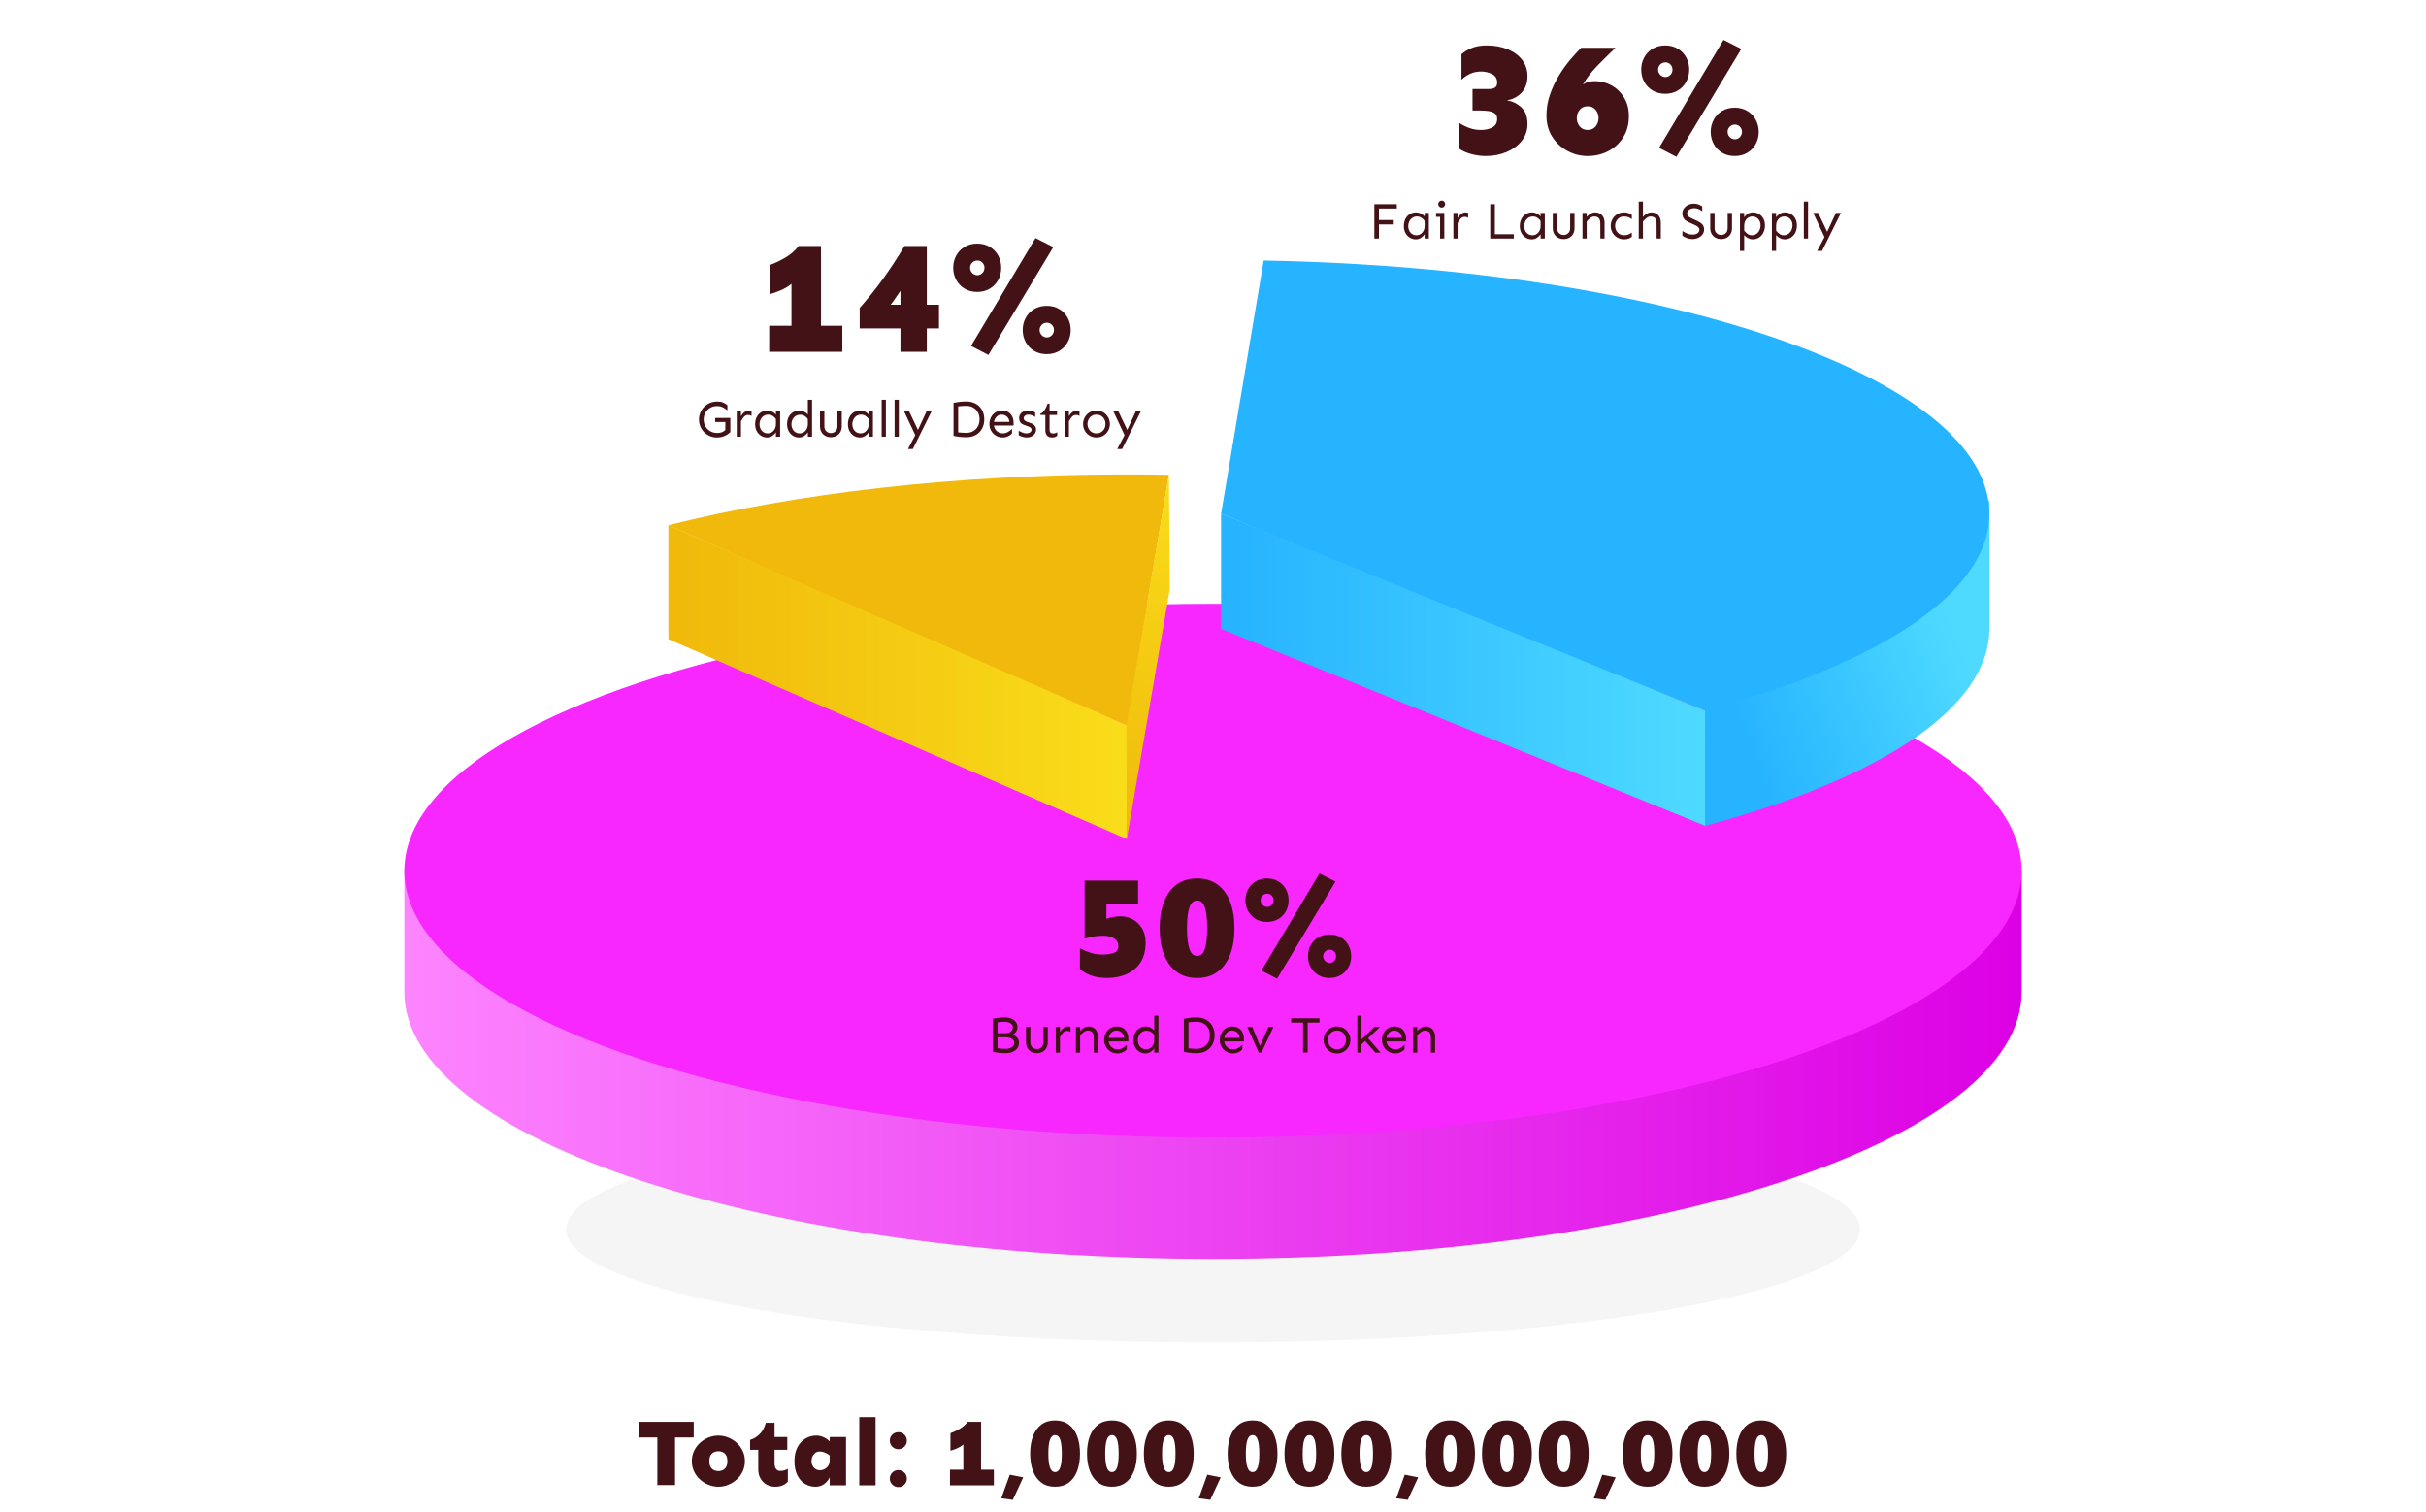 <?xml version="1.0" encoding="UTF-8"?>
<svg width="600px" height="374px" viewBox="0 0 600 374" version="1.1" xmlns="http://www.w3.org/2000/svg" xmlns:xlink="http://www.w3.org/1999/xlink">
    <title>icon</title>
    <defs>
        <filter x="0.0%" y="0.0%" width="100.0%" height="100.0%" filterUnits="objectBoundingBox" id="filter-1">
            <feGaussianBlur stdDeviation="0" in="SourceGraphic"></feGaussianBlur>
        </filter>
        <linearGradient x1="-1.11022302e-14%" y1="50%" x2="100%" y2="50%" id="linearGradient-2">
            <stop stop-color="#FD85FF" offset="0%"></stop>
            <stop stop-color="#DC00E4" offset="100%"></stop>
        </linearGradient>
        <linearGradient x1="100%" y1="50%" x2="0%" y2="50%" id="linearGradient-3">
            <stop stop-color="#F9DD1A" offset="0%"></stop>
            <stop stop-color="#F0B90B" offset="100%"></stop>
        </linearGradient>
        <linearGradient x1="50.711%" y1="0%" x2="49.289%" y2="100%" id="linearGradient-4">
            <stop stop-color="#F9DD1A" offset="0%"></stop>
            <stop stop-color="#F0B90B" offset="100%"></stop>
        </linearGradient>
        <linearGradient x1="88.262%" y1="39.437%" x2="11.738%" y2="73.337%" id="linearGradient-5">
            <stop stop-color="#4EDAFF" offset="0%"></stop>
            <stop stop-color="#26B3FF" offset="100%"></stop>
        </linearGradient>
        <linearGradient x1="-1.11022302e-14%" y1="50%" x2="100%" y2="50%" id="linearGradient-6">
            <stop stop-color="#26B3FF" offset="0%"></stop>
            <stop stop-color="#4EDAFF" offset="100%"></stop>
        </linearGradient>
    </defs>
    <g id="page-1" stroke="none" stroke-width="1" fill="none" fill-rule="evenodd">
        <g id="Home_4" transform="translate(-840, -2483)">
            <g id="JOJO-TOKEN" transform="translate(0, 2317)">
                <g id="icon" transform="translate(840, 175)">
                    <g transform="translate(100, -9)">
                        <ellipse id="椭圆形备份-8" fill-opacity="0.04" fill="#000000" fill-rule="nonzero" filter="url(#filter-1)" cx="200" cy="304" rx="160" ry="28"></ellipse>
                        <g id="Burned-Dev-Token_icon" transform="translate(0, 149.326)" fill-rule="nonzero">
                            <path d="M0,66 L21.809,65.999 C54.913,44.63 122.279,30 200,30 C277.721,30 345.087,44.63 378.191,65.999 L400,66 L400,96 C400,132.451 310.457,162 200,162 C89.543,162 0,132.451 0,96 L0,96 L0,66 Z" id="fill" fill="url(#linearGradient-2)"></path>
                            <ellipse id="fill_1" fill="#F826FF" cx="200" cy="66" rx="200" ry="66"></ellipse>
                        </g>
                        <path d="M66.957,367.256 L66.957,355.49 L71.574,355.49 L71.574,351.623 L57.957,351.623 L57.957,355.49 L62.574,355.49 L62.574,367.256 L66.957,367.256 Z M77.668,367.678 C78.496,367.678 79.301,367.521 80.082,367.209 C80.863,366.896 81.566,366.459 82.191,365.896 C82.816,365.334 83.312,364.666 83.68,363.893 C84.047,363.119 84.23,362.271 84.23,361.35 C84.23,360.428 84.047,359.58 83.68,358.807 C83.312,358.033 82.816,357.365 82.191,356.803 C81.566,356.24 80.863,355.803 80.082,355.49 C79.301,355.178 78.496,355.021 77.668,355.021 C76.84,355.021 76.035,355.178 75.254,355.49 C74.473,355.803 73.77,356.24 73.145,356.803 C72.52,357.365 72.023,358.033 71.656,358.807 C71.289,359.58 71.105,360.428 71.105,361.35 C71.105,362.271 71.289,363.119 71.656,363.893 C72.023,364.666 72.52,365.334 73.145,365.896 C73.77,366.459 74.473,366.896 75.254,367.209 C76.035,367.521 76.84,367.678 77.668,367.678 Z M77.668,363.81 C77.387,363.81 77.07,363.748 76.719,363.623 C76.367,363.498 76.066,363.256 75.816,362.896 C75.566,362.537 75.441,362.021 75.441,361.35 C75.441,360.662 75.566,360.143 75.816,359.791 C76.066,359.439 76.367,359.201 76.719,359.076 C77.07,358.951 77.387,358.889 77.668,358.889 C77.965,358.889 78.285,358.951 78.629,359.076 C78.973,359.201 79.27,359.439 79.52,359.791 C79.77,360.143 79.895,360.662 79.895,361.35 C79.895,362.021 79.77,362.537 79.52,362.896 C79.27,363.256 78.973,363.498 78.629,363.623 C78.285,363.748 77.965,363.81 77.668,363.81 Z M91.684,367.678 C92.465,367.678 93.125,367.549 93.664,367.291 C94.203,367.033 94.598,366.732 94.848,366.389 L94.848,366.389 L94.848,363.248 C94.27,363.592 93.637,363.764 92.949,363.764 C92.512,363.764 92.172,363.596 91.93,363.26 C91.688,362.924 91.566,362.467 91.566,361.889 L91.566,361.889 L91.566,358.537 L94.707,358.537 L94.707,355.373 L91.566,355.373 L91.566,351.857 L89.41,351.857 C89.066,353.107 88.523,354.072 87.781,354.752 C87.039,355.432 86.285,355.873 85.52,356.076 L85.52,356.076 L85.52,358.537 L87.535,358.537 L87.535,363.365 C87.535,364.271 87.727,365.045 88.109,365.685 C88.492,366.326 88.996,366.818 89.621,367.162 C90.246,367.506 90.934,367.678 91.684,367.678 Z M101.645,367.678 C102.504,367.678 103.238,367.451 103.848,366.998 C104.457,366.545 104.91,365.99 105.207,365.334 L105.207,365.334 L105.207,367.326 L109.238,367.326 L109.238,355.373 L105.207,355.373 L105.207,356.475 C104.816,356.053 104.32,355.705 103.719,355.432 C103.117,355.158 102.504,355.021 101.879,355.021 C100.91,355.021 100.016,355.268 99.195,355.76 C98.375,356.252 97.719,356.967 97.227,357.904 C96.734,358.842 96.488,359.982 96.488,361.326 C96.488,362.764 96.734,363.955 97.227,364.9 C97.719,365.846 98.355,366.545 99.137,366.998 C99.918,367.451 100.754,367.678 101.645,367.678 Z M102.84,363.6 C102.199,363.6 101.684,363.381 101.293,362.943 C100.902,362.506 100.707,361.967 100.707,361.326 C100.707,360.685 100.898,360.131 101.281,359.662 C101.664,359.193 102.145,358.959 102.723,358.959 C103.176,358.959 103.617,359.053 104.047,359.24 C104.477,359.428 104.863,359.662 105.207,359.943 L105.207,359.943 L105.207,361.092 C105.207,361.67 105.078,362.143 104.82,362.51 C104.562,362.877 104.254,363.15 103.895,363.33 C103.535,363.51 103.184,363.6 102.84,363.6 Z M116.551,367.326 L116.551,350.451 L112.52,350.451 L112.52,367.326 L116.551,367.326 Z M122.176,358.396 C122.754,358.396 123.25,358.189 123.664,357.775 C124.078,357.361 124.285,356.865 124.285,356.287 C124.285,355.693 124.078,355.193 123.664,354.787 C123.25,354.381 122.754,354.178 122.176,354.178 C121.598,354.178 121.102,354.381 120.688,354.787 C120.273,355.193 120.066,355.693 120.066,356.287 C120.066,356.865 120.273,357.361 120.688,357.775 C121.102,358.189 121.598,358.396 122.176,358.396 Z M122.176,367.771 C122.754,367.771 123.25,367.564 123.664,367.15 C124.078,366.736 124.285,366.24 124.285,365.662 C124.285,365.068 124.078,364.568 123.664,364.162 C123.25,363.756 122.754,363.553 122.176,363.553 C121.598,363.553 121.102,363.756 120.688,364.162 C120.273,364.568 120.066,365.068 120.066,365.662 C120.066,366.24 120.273,366.736 120.688,367.15 C121.102,367.564 121.598,367.771 122.176,367.771 Z M145.801,367.326 L145.801,363.459 L142.637,363.459 L142.637,351.623 L139.332,351.623 C138.785,352.326 138.105,352.912 137.293,353.381 C136.48,353.85 135.738,354.201 135.066,354.435 L135.066,354.435 L135.066,358.771 C135.566,358.631 136.109,358.435 136.695,358.185 C137.281,357.935 137.801,357.623 138.254,357.248 L138.254,357.248 L138.254,363.459 L134.949,363.459 L134.949,367.326 L145.801,367.326 Z M150.488,370.912 L153.066,365.357 L149.738,364.701 L147.629,370.537 L150.488,370.912 Z M160.941,367.678 C162.285,367.678 163.414,367.338 164.328,366.658 C165.242,365.978 165.934,365.025 166.402,363.799 C166.871,362.572 167.105,361.131 167.105,359.475 C167.105,357.818 166.871,356.377 166.402,355.15 C165.934,353.924 165.242,352.971 164.328,352.291 C163.414,351.611 162.285,351.271 160.941,351.271 C159.598,351.271 158.469,351.611 157.555,352.291 C156.641,352.971 155.949,353.924 155.48,355.15 C155.012,356.377 154.777,357.818 154.777,359.475 C154.777,361.131 155.012,362.572 155.48,363.799 C155.949,365.025 156.641,365.978 157.555,366.658 C158.469,367.338 159.598,367.678 160.941,367.678 Z M160.941,364.045 C160.363,364.045 159.941,363.662 159.676,362.896 C159.41,362.131 159.277,360.99 159.277,359.475 C159.277,357.943 159.41,356.799 159.676,356.041 C159.941,355.283 160.363,354.904 160.941,354.904 C161.535,354.904 161.961,355.283 162.219,356.041 C162.477,356.799 162.605,357.943 162.605,359.475 C162.605,360.99 162.477,362.131 162.219,362.896 C161.961,363.662 161.535,364.045 160.941,364.045 Z M175.004,367.678 C176.348,367.678 177.477,367.338 178.391,366.658 C179.305,365.978 179.996,365.025 180.465,363.799 C180.934,362.572 181.168,361.131 181.168,359.475 C181.168,357.818 180.934,356.377 180.465,355.15 C179.996,353.924 179.305,352.971 178.391,352.291 C177.477,351.611 176.348,351.271 175.004,351.271 C173.66,351.271 172.531,351.611 171.617,352.291 C170.703,352.971 170.012,353.924 169.543,355.15 C169.074,356.377 168.84,357.818 168.84,359.475 C168.84,361.131 169.074,362.572 169.543,363.799 C170.012,365.025 170.703,365.978 171.617,366.658 C172.531,367.338 173.66,367.678 175.004,367.678 Z M175.004,364.045 C174.426,364.045 174.004,363.662 173.738,362.896 C173.473,362.131 173.34,360.99 173.34,359.475 C173.34,357.943 173.473,356.799 173.738,356.041 C174.004,355.283 174.426,354.904 175.004,354.904 C175.598,354.904 176.023,355.283 176.281,356.041 C176.539,356.799 176.668,357.943 176.668,359.475 C176.668,360.99 176.539,362.131 176.281,362.896 C176.023,363.662 175.598,364.045 175.004,364.045 Z M189.066,367.678 C190.41,367.678 191.539,367.338 192.453,366.658 C193.367,365.978 194.059,365.025 194.527,363.799 C194.996,362.572 195.23,361.131 195.23,359.475 C195.23,357.818 194.996,356.377 194.527,355.15 C194.059,353.924 193.367,352.971 192.453,352.291 C191.539,351.611 190.41,351.271 189.066,351.271 C187.723,351.271 186.594,351.611 185.68,352.291 C184.766,352.971 184.074,353.924 183.605,355.15 C183.137,356.377 182.902,357.818 182.902,359.475 C182.902,361.131 183.137,362.572 183.605,363.799 C184.074,365.025 184.766,365.978 185.68,366.658 C186.594,367.338 187.723,367.678 189.066,367.678 Z M189.066,364.045 C188.488,364.045 188.066,363.662 187.801,362.896 C187.535,362.131 187.402,360.99 187.402,359.475 C187.402,357.943 187.535,356.799 187.801,356.041 C188.066,355.283 188.488,354.904 189.066,354.904 C189.66,354.904 190.086,355.283 190.344,356.041 C190.602,356.799 190.73,357.943 190.73,359.475 C190.73,360.99 190.602,362.131 190.344,362.896 C190.086,363.662 189.66,364.045 189.066,364.045 Z M199.332,370.912 L201.91,365.357 L198.582,364.701 L196.473,370.537 L199.332,370.912 Z M209.785,367.678 C211.129,367.678 212.258,367.338 213.172,366.658 C214.086,365.978 214.777,365.025 215.246,363.799 C215.715,362.572 215.949,361.131 215.949,359.475 C215.949,357.818 215.715,356.377 215.246,355.15 C214.777,353.924 214.086,352.971 213.172,352.291 C212.258,351.611 211.129,351.271 209.785,351.271 C208.441,351.271 207.312,351.611 206.398,352.291 C205.484,352.971 204.793,353.924 204.324,355.15 C203.855,356.377 203.621,357.818 203.621,359.475 C203.621,361.131 203.855,362.572 204.324,363.799 C204.793,365.025 205.484,365.978 206.398,366.658 C207.312,367.338 208.441,367.678 209.785,367.678 Z M209.785,364.045 C209.207,364.045 208.785,363.662 208.52,362.896 C208.254,362.131 208.121,360.99 208.121,359.475 C208.121,357.943 208.254,356.799 208.52,356.041 C208.785,355.283 209.207,354.904 209.785,354.904 C210.379,354.904 210.805,355.283 211.062,356.041 C211.32,356.799 211.449,357.943 211.449,359.475 C211.449,360.99 211.32,362.131 211.062,362.896 C210.805,363.662 210.379,364.045 209.785,364.045 Z M223.848,367.678 C225.191,367.678 226.32,367.338 227.234,366.658 C228.148,365.978 228.84,365.025 229.309,363.799 C229.777,362.572 230.012,361.131 230.012,359.475 C230.012,357.818 229.777,356.377 229.309,355.15 C228.84,353.924 228.148,352.971 227.234,352.291 C226.32,351.611 225.191,351.271 223.848,351.271 C222.504,351.271 221.375,351.611 220.461,352.291 C219.547,352.971 218.855,353.924 218.387,355.15 C217.918,356.377 217.684,357.818 217.684,359.475 C217.684,361.131 217.918,362.572 218.387,363.799 C218.855,365.025 219.547,365.978 220.461,366.658 C221.375,367.338 222.504,367.678 223.848,367.678 Z M223.848,364.045 C223.27,364.045 222.848,363.662 222.582,362.896 C222.316,362.131 222.184,360.99 222.184,359.475 C222.184,357.943 222.316,356.799 222.582,356.041 C222.848,355.283 223.27,354.904 223.848,354.904 C224.441,354.904 224.867,355.283 225.125,356.041 C225.383,356.799 225.512,357.943 225.512,359.475 C225.512,360.99 225.383,362.131 225.125,362.896 C224.867,363.662 224.441,364.045 223.848,364.045 Z M237.91,367.678 C239.254,367.678 240.383,367.338 241.297,366.658 C242.211,365.978 242.902,365.025 243.371,363.799 C243.84,362.572 244.074,361.131 244.074,359.475 C244.074,357.818 243.84,356.377 243.371,355.15 C242.902,353.924 242.211,352.971 241.297,352.291 C240.383,351.611 239.254,351.271 237.91,351.271 C236.566,351.271 235.438,351.611 234.523,352.291 C233.609,352.971 232.918,353.924 232.449,355.15 C231.98,356.377 231.746,357.818 231.746,359.475 C231.746,361.131 231.98,362.572 232.449,363.799 C232.918,365.025 233.609,365.978 234.523,366.658 C235.438,367.338 236.566,367.678 237.91,367.678 Z M237.91,364.045 C237.332,364.045 236.91,363.662 236.645,362.896 C236.379,362.131 236.246,360.99 236.246,359.475 C236.246,357.943 236.379,356.799 236.645,356.041 C236.91,355.283 237.332,354.904 237.91,354.904 C238.504,354.904 238.93,355.283 239.188,356.041 C239.445,356.799 239.574,357.943 239.574,359.475 C239.574,360.99 239.445,362.131 239.188,362.896 C238.93,363.662 238.504,364.045 237.91,364.045 Z M248.176,370.912 L250.754,365.357 L247.426,364.701 L245.316,370.537 L248.176,370.912 Z M258.629,367.678 C259.973,367.678 261.102,367.338 262.016,366.658 C262.93,365.978 263.621,365.025 264.09,363.799 C264.559,362.572 264.793,361.131 264.793,359.475 C264.793,357.818 264.559,356.377 264.09,355.15 C263.621,353.924 262.93,352.971 262.016,352.291 C261.102,351.611 259.973,351.271 258.629,351.271 C257.285,351.271 256.156,351.611 255.242,352.291 C254.328,352.971 253.637,353.924 253.168,355.15 C252.699,356.377 252.465,357.818 252.465,359.475 C252.465,361.131 252.699,362.572 253.168,363.799 C253.637,365.025 254.328,365.978 255.242,366.658 C256.156,367.338 257.285,367.678 258.629,367.678 Z M258.629,364.045 C258.051,364.045 257.629,363.662 257.363,362.896 C257.098,362.131 256.965,360.99 256.965,359.475 C256.965,357.943 257.098,356.799 257.363,356.041 C257.629,355.283 258.051,354.904 258.629,354.904 C259.223,354.904 259.648,355.283 259.906,356.041 C260.164,356.799 260.293,357.943 260.293,359.475 C260.293,360.99 260.164,362.131 259.906,362.896 C259.648,363.662 259.223,364.045 258.629,364.045 Z M272.691,367.678 C274.035,367.678 275.164,367.338 276.078,366.658 C276.992,365.978 277.684,365.025 278.152,363.799 C278.621,362.572 278.855,361.131 278.855,359.475 C278.855,357.818 278.621,356.377 278.152,355.15 C277.684,353.924 276.992,352.971 276.078,352.291 C275.164,351.611 274.035,351.271 272.691,351.271 C271.348,351.271 270.219,351.611 269.305,352.291 C268.391,352.971 267.699,353.924 267.23,355.15 C266.762,356.377 266.527,357.818 266.527,359.475 C266.527,361.131 266.762,362.572 267.23,363.799 C267.699,365.025 268.391,365.978 269.305,366.658 C270.219,367.338 271.348,367.678 272.691,367.678 Z M272.691,364.045 C272.113,364.045 271.691,363.662 271.426,362.896 C271.16,362.131 271.027,360.99 271.027,359.475 C271.027,357.943 271.16,356.799 271.426,356.041 C271.691,355.283 272.113,354.904 272.691,354.904 C273.285,354.904 273.711,355.283 273.969,356.041 C274.227,356.799 274.355,357.943 274.355,359.475 C274.355,360.99 274.227,362.131 273.969,362.896 C273.711,363.662 273.285,364.045 272.691,364.045 Z M286.754,367.678 C288.098,367.678 289.227,367.338 290.141,366.658 C291.055,365.978 291.746,365.025 292.215,363.799 C292.684,362.572 292.918,361.131 292.918,359.475 C292.918,357.818 292.684,356.377 292.215,355.15 C291.746,353.924 291.055,352.971 290.141,352.291 C289.227,351.611 288.098,351.271 286.754,351.271 C285.41,351.271 284.281,351.611 283.367,352.291 C282.453,352.971 281.762,353.924 281.293,355.15 C280.824,356.377 280.59,357.818 280.59,359.475 C280.59,361.131 280.824,362.572 281.293,363.799 C281.762,365.025 282.453,365.978 283.367,366.658 C284.281,367.338 285.41,367.678 286.754,367.678 Z M286.754,364.045 C286.176,364.045 285.754,363.662 285.488,362.896 C285.223,362.131 285.09,360.99 285.09,359.475 C285.09,357.943 285.223,356.799 285.488,356.041 C285.754,355.283 286.176,354.904 286.754,354.904 C287.348,354.904 287.773,355.283 288.031,356.041 C288.289,356.799 288.418,357.943 288.418,359.475 C288.418,360.99 288.289,362.131 288.031,362.896 C287.773,363.662 287.348,364.045 286.754,364.045 Z M297.02,370.912 L299.598,365.357 L296.27,364.701 L294.16,370.537 L297.02,370.912 Z M307.473,367.678 C308.816,367.678 309.945,367.338 310.859,366.658 C311.773,365.978 312.465,365.025 312.934,363.799 C313.402,362.572 313.637,361.131 313.637,359.475 C313.637,357.818 313.402,356.377 312.934,355.15 C312.465,353.924 311.773,352.971 310.859,352.291 C309.945,351.611 308.816,351.271 307.473,351.271 C306.129,351.271 305,351.611 304.086,352.291 C303.172,352.971 302.48,353.924 302.012,355.15 C301.543,356.377 301.309,357.818 301.309,359.475 C301.309,361.131 301.543,362.572 302.012,363.799 C302.48,365.025 303.172,365.978 304.086,366.658 C305,367.338 306.129,367.678 307.473,367.678 Z M307.473,364.045 C306.895,364.045 306.473,363.662 306.207,362.896 C305.941,362.131 305.809,360.99 305.809,359.475 C305.809,357.943 305.941,356.799 306.207,356.041 C306.473,355.283 306.895,354.904 307.473,354.904 C308.066,354.904 308.492,355.283 308.75,356.041 C309.008,356.799 309.137,357.943 309.137,359.475 C309.137,360.99 309.008,362.131 308.75,362.896 C308.492,363.662 308.066,364.045 307.473,364.045 Z M321.535,367.678 C322.879,367.678 324.008,367.338 324.922,366.658 C325.836,365.978 326.527,365.025 326.996,363.799 C327.465,362.572 327.699,361.131 327.699,359.475 C327.699,357.818 327.465,356.377 326.996,355.15 C326.527,353.924 325.836,352.971 324.922,352.291 C324.008,351.611 322.879,351.271 321.535,351.271 C320.191,351.271 319.062,351.611 318.148,352.291 C317.234,352.971 316.543,353.924 316.074,355.15 C315.605,356.377 315.371,357.818 315.371,359.475 C315.371,361.131 315.605,362.572 316.074,363.799 C316.543,365.025 317.234,365.978 318.148,366.658 C319.062,367.338 320.191,367.678 321.535,367.678 Z M321.535,364.045 C320.957,364.045 320.535,363.662 320.27,362.896 C320.004,362.131 319.871,360.99 319.871,359.475 C319.871,357.943 320.004,356.799 320.27,356.041 C320.535,355.283 320.957,354.904 321.535,354.904 C322.129,354.904 322.555,355.283 322.812,356.041 C323.07,356.799 323.199,357.943 323.199,359.475 C323.199,360.99 323.07,362.131 322.812,362.896 C322.555,363.662 322.129,364.045 321.535,364.045 Z M335.598,367.678 C336.941,367.678 338.07,367.338 338.984,366.658 C339.898,365.978 340.59,365.025 341.059,363.799 C341.527,362.572 341.762,361.131 341.762,359.475 C341.762,357.818 341.527,356.377 341.059,355.15 C340.59,353.924 339.898,352.971 338.984,352.291 C338.07,351.611 336.941,351.271 335.598,351.271 C334.254,351.271 333.125,351.611 332.211,352.291 C331.297,352.971 330.605,353.924 330.137,355.15 C329.668,356.377 329.434,357.818 329.434,359.475 C329.434,361.131 329.668,362.572 330.137,363.799 C330.605,365.025 331.297,365.978 332.211,366.658 C333.125,367.338 334.254,367.678 335.598,367.678 Z M335.598,364.045 C335.02,364.045 334.598,363.662 334.332,362.896 C334.066,362.131 333.934,360.99 333.934,359.475 C333.934,357.943 334.066,356.799 334.332,356.041 C334.598,355.283 335.02,354.904 335.598,354.904 C336.191,354.904 336.617,355.283 336.875,356.041 C337.133,356.799 337.262,357.943 337.262,359.475 C337.262,360.99 337.133,362.131 336.875,362.896 C336.617,363.662 336.191,364.045 335.598,364.045 Z" id="Total:1,000,000,000,000" fill="#431216" fill-rule="nonzero"></path>
                        <g id="Gradually-Destroy_icon" transform="translate(65.308, 117.326)">
                            <path d="M123.79,0.094 C120.343,0.031 116.871,0 113.377,0 C70.79,0 31.511,4.676 8.14325038e-13,12.557 C51.79,35.499 89.583,51.98 113.377,62" id="route" fill="#F0B90B" fill-rule="nonzero"></path>
                            <polygon id="rectangle" fill="url(#linearGradient-3)" points="1.13471522e-13 12.558 113.377 62 113.377 90.182 1.13471522e-13 40.74"></polygon>
                            <polygon id="route-3" fill="url(#linearGradient-4)" points="113.377 90.182 124 28.413 123.79 0.094 113.26 61.874"></polygon>
                        </g>
                        <g id="Fair-Launch-Supply_icon" transform="translate(202, 64.426)">
                            <path d="M190,59.446 L190,91.105 L190,91.105 C190,110.759 162.597,128.301 119.712,139.797 L119.711,91.109 L119.71,91.109 L119.71,59.446 L190,59.446 Z" id="shape" fill="url(#linearGradient-5)" fill-rule="nonzero"></path>
                            <path d="M0,62.605 C28.018,74.404 67.921,90.635 119.71,111.298 C162.596,99.802 190,82.26 190,62.605 C190,29.143 110.566,1.803 10.53,1.08002496e-13 L0,62.605 Z" id="route-4" fill="#26B3FF" fill-rule="nonzero"></path>
                            <polygon id="rectangle-2" fill="url(#linearGradient-6)" points="-6.88515911e-13 62.605 119.71 111.298 119.71 139.798 -6.88515911e-13 91.105"></polygon>
                        </g>
                        <g id="Burned-Dev-Token" transform="translate(144, 207.326)" fill="#431216" fill-rule="nonzero">
                            <path d="M4.667,53.127 C5.352,53.127 5.947,53.015 6.45,52.791 C6.954,52.566 7.341,52.264 7.612,51.883 C7.883,51.502 8.018,51.075 8.018,50.601 C8.018,50.186 7.936,49.839 7.771,49.56 C7.605,49.28 7.4,49.06 7.155,48.899 C6.909,48.739 6.66,48.633 6.406,48.582 C6.761,48.413 7.057,48.157 7.294,47.814 C7.531,47.471 7.65,47.092 7.65,46.678 C7.65,46.212 7.523,45.802 7.269,45.446 C7.015,45.091 6.658,44.809 6.196,44.602 C5.735,44.395 5.191,44.291 4.565,44.291 C4.049,44.291 3.53,44.319 3.01,44.374 C2.489,44.429 2.009,44.507 1.569,44.608 L1.569,44.608 L1.569,52.81 C1.967,52.894 2.451,52.968 3.022,53.032 C3.594,53.095 4.142,53.127 4.667,53.127 Z M4.705,48.188 L2.711,48.188 L2.711,45.522 C2.974,45.472 3.247,45.434 3.53,45.408 C3.814,45.383 4.133,45.37 4.489,45.37 C4.844,45.37 5.172,45.421 5.473,45.522 C5.773,45.624 6.016,45.774 6.203,45.973 C6.389,46.172 6.482,46.424 6.482,46.729 C6.482,47.118 6.33,47.458 6.025,47.75 C5.72,48.042 5.28,48.188 4.705,48.188 L4.705,48.188 Z M4.641,52.048 C4.404,52.048 4.099,52.037 3.727,52.016 C3.355,51.995 3.016,51.955 2.711,51.896 L2.711,51.896 L2.711,49.204 L4.73,49.204 C5.322,49.204 5.824,49.32 6.234,49.553 C6.645,49.786 6.85,50.135 6.85,50.601 C6.85,51.041 6.641,51.392 6.222,51.654 C5.803,51.917 5.276,52.048 4.641,52.048 Z M12.449,53.127 C12.957,53.127 13.414,53.017 13.82,52.797 C14.226,52.577 14.548,52.264 14.785,51.857 C15.022,51.451 15.14,50.969 15.14,50.41 L15.14,50.41 L15.14,46.652 L14.061,46.652 L14.061,50.41 C14.061,50.96 13.898,51.381 13.572,51.673 C13.246,51.965 12.872,52.111 12.449,52.111 C12.026,52.111 11.651,51.965 11.325,51.673 C10.999,51.381 10.836,50.96 10.836,50.41 L10.836,50.41 L10.836,46.652 L9.757,46.652 L9.757,50.41 C9.757,50.969 9.876,51.451 10.113,51.857 C10.35,52.264 10.671,52.577 11.078,52.797 C11.484,53.017 11.941,53.127 12.449,53.127 Z M18.149,53 L18.149,49.166 C18.386,48.743 18.638,48.379 18.904,48.074 C19.171,47.77 19.52,47.617 19.952,47.617 C20.222,47.617 20.493,47.698 20.764,47.858 L20.764,47.858 L20.764,46.652 C20.569,46.568 20.349,46.525 20.104,46.525 C19.74,46.525 19.385,46.652 19.038,46.906 C18.691,47.16 18.394,47.499 18.149,47.922 L18.149,47.922 L18.149,46.652 L17.108,46.652 L17.108,53 L18.149,53 Z M23.138,53 L23.138,48.785 C23.392,48.455 23.686,48.165 24.021,47.916 C24.355,47.666 24.691,47.541 25.03,47.541 C25.529,47.541 25.899,47.685 26.141,47.973 C26.382,48.26 26.502,48.679 26.502,49.229 L26.502,49.229 L26.515,53 L27.556,53 L27.556,49.128 C27.556,48.544 27.45,48.059 27.239,47.674 C27.027,47.289 26.744,47.001 26.388,46.811 C26.033,46.621 25.639,46.525 25.208,46.525 C24.92,46.525 24.643,46.585 24.376,46.703 C24.109,46.822 23.87,46.968 23.659,47.141 C23.447,47.315 23.274,47.486 23.138,47.655 L23.138,47.655 L23.138,46.652 L22.097,46.652 L22.097,53 L23.138,53 Z M32.393,53.19 C32.723,53.19 33.038,53.138 33.339,53.032 C33.639,52.926 33.906,52.795 34.139,52.638 C34.371,52.482 34.547,52.331 34.666,52.188 L34.666,52.188 L34.678,51.058 C34.407,51.337 34.073,51.593 33.675,51.826 C33.278,52.058 32.85,52.175 32.393,52.175 C31.987,52.175 31.627,52.088 31.314,51.915 C31.001,51.741 30.747,51.506 30.552,51.21 C30.358,50.914 30.235,50.588 30.184,50.232 L30.184,50.232 L35.059,50.232 L35.059,49.61 C35.059,49.026 34.951,48.502 34.735,48.036 C34.52,47.571 34.196,47.202 33.764,46.932 C33.333,46.661 32.791,46.525 32.139,46.525 C31.547,46.525 31.02,46.678 30.559,46.982 C30.097,47.287 29.736,47.693 29.473,48.201 C29.211,48.709 29.08,49.263 29.08,49.864 C29.08,50.465 29.221,51.017 29.505,51.521 C29.788,52.025 30.18,52.429 30.679,52.733 C31.179,53.038 31.75,53.19 32.393,53.19 Z M34.031,49.344 L30.209,49.344 C30.294,48.844 30.506,48.419 30.844,48.068 C31.183,47.717 31.614,47.541 32.139,47.541 C32.435,47.541 32.719,47.607 32.99,47.738 C33.261,47.869 33.491,48.066 33.682,48.328 C33.872,48.59 33.988,48.929 34.031,49.344 L34.031,49.344 Z M39.287,53.19 C39.769,53.19 40.199,53.063 40.575,52.81 C40.952,52.556 41.25,52.259 41.47,51.921 L41.47,51.921 L41.47,53 L42.511,53 L42.511,43.859 L41.47,43.859 L41.47,47.503 C41.199,47.198 40.876,46.959 40.499,46.786 C40.122,46.612 39.752,46.525 39.388,46.525 C38.813,46.525 38.292,46.663 37.827,46.938 C37.361,47.213 36.995,47.604 36.729,48.112 C36.462,48.62 36.329,49.225 36.329,49.928 C36.329,50.571 36.462,51.138 36.729,51.629 C36.995,52.12 37.353,52.503 37.801,52.778 C38.25,53.053 38.745,53.19 39.287,53.19 Z M39.452,52.175 C39.045,52.175 38.688,52.073 38.379,51.87 C38.07,51.667 37.831,51.394 37.662,51.051 C37.492,50.708 37.408,50.334 37.408,49.928 C37.408,49.513 37.494,49.128 37.668,48.772 C37.841,48.417 38.089,48.127 38.411,47.903 C38.732,47.679 39.122,47.566 39.579,47.566 C39.968,47.566 40.313,47.655 40.613,47.833 C40.914,48.011 41.195,48.265 41.458,48.595 L41.458,48.595 L41.47,49.813 C41.479,50.262 41.394,50.666 41.216,51.026 C41.039,51.386 40.797,51.667 40.493,51.87 C40.188,52.073 39.841,52.175 39.452,52.175 Z M51.918,53.127 C52.875,53.127 53.685,52.932 54.35,52.543 C55.014,52.154 55.522,51.627 55.873,50.962 C56.224,50.298 56.4,49.547 56.4,48.709 C56.4,47.871 56.224,47.12 55.873,46.456 C55.522,45.791 55.014,45.264 54.35,44.875 C53.685,44.486 52.875,44.291 51.918,44.291 C51.334,44.291 50.797,44.321 50.306,44.38 C49.815,44.439 49.312,44.515 48.795,44.608 L48.795,44.608 L48.795,52.81 C49.312,52.903 49.815,52.979 50.306,53.038 C50.797,53.097 51.334,53.127 51.918,53.127 Z M51.918,52.048 C51.614,52.048 51.288,52.035 50.941,52.01 C50.594,51.984 50.26,51.955 49.938,51.921 L49.938,51.921 L49.938,45.497 C50.26,45.455 50.594,45.423 50.941,45.402 C51.288,45.381 51.614,45.37 51.918,45.37 C52.604,45.37 53.194,45.516 53.689,45.808 C54.185,46.1 54.565,46.498 54.832,47.001 C55.099,47.505 55.232,48.074 55.232,48.709 C55.232,49.344 55.099,49.913 54.832,50.417 C54.565,50.92 54.185,51.318 53.689,51.61 C53.194,51.902 52.604,52.048 51.918,52.048 Z M60.983,53.19 C61.313,53.19 61.628,53.138 61.929,53.032 C62.229,52.926 62.496,52.795 62.729,52.638 C62.961,52.482 63.137,52.331 63.255,52.188 L63.255,52.188 L63.268,51.058 C62.997,51.337 62.663,51.593 62.265,51.826 C61.867,52.058 61.44,52.175 60.983,52.175 C60.577,52.175 60.217,52.088 59.904,51.915 C59.591,51.741 59.337,51.506 59.142,51.21 C58.947,50.914 58.825,50.588 58.774,50.232 L58.774,50.232 L63.649,50.232 L63.649,49.61 C63.649,49.026 63.541,48.502 63.325,48.036 C63.109,47.571 62.786,47.202 62.354,46.932 C61.922,46.661 61.381,46.525 60.729,46.525 C60.137,46.525 59.61,46.678 59.148,46.982 C58.687,47.287 58.325,47.693 58.063,48.201 C57.801,48.709 57.669,49.263 57.669,49.864 C57.669,50.465 57.811,51.017 58.095,51.521 C58.378,52.025 58.77,52.429 59.269,52.733 C59.768,53.038 60.34,53.19 60.983,53.19 Z M62.621,49.344 L58.799,49.344 C58.884,48.844 59.096,48.419 59.434,48.068 C59.773,47.717 60.204,47.541 60.729,47.541 C61.025,47.541 61.309,47.607 61.58,47.738 C61.85,47.869 62.081,48.066 62.271,48.328 C62.462,48.59 62.578,48.929 62.621,49.344 L62.621,49.344 Z M67.978,53 L70.961,46.652 L69.717,46.652 L67.635,51.324 L65.718,46.652 L64.474,46.652 L67.331,53 L67.978,53 Z M79.417,52.962 L79.417,45.573 L82.349,45.573 L82.349,44.494 L75.341,44.494 L75.341,45.573 L78.274,45.573 L78.274,52.962 L79.417,52.962 Z M86.666,53.19 C87.309,53.19 87.88,53.038 88.379,52.733 C88.879,52.429 89.27,52.025 89.554,51.521 C89.837,51.017 89.979,50.465 89.979,49.864 C89.979,49.263 89.837,48.709 89.554,48.201 C89.27,47.693 88.879,47.287 88.379,46.982 C87.88,46.678 87.309,46.525 86.666,46.525 C86.022,46.525 85.451,46.678 84.952,46.982 C84.452,47.287 84.061,47.693 83.777,48.201 C83.494,48.709 83.352,49.263 83.352,49.864 C83.352,50.465 83.494,51.017 83.777,51.521 C84.061,52.025 84.452,52.429 84.952,52.733 C85.451,53.038 86.022,53.19 86.666,53.19 Z M86.666,52.175 C86.217,52.175 85.823,52.067 85.485,51.851 C85.146,51.635 84.886,51.352 84.704,51 C84.522,50.649 84.431,50.271 84.431,49.864 C84.431,49.45 84.522,49.067 84.704,48.715 C84.886,48.364 85.146,48.081 85.485,47.865 C85.823,47.649 86.217,47.541 86.666,47.541 C87.123,47.541 87.518,47.649 87.853,47.865 C88.187,48.081 88.445,48.364 88.627,48.715 C88.809,49.067 88.9,49.45 88.9,49.864 C88.9,50.271 88.809,50.649 88.627,51 C88.445,51.352 88.187,51.635 87.853,51.851 C87.518,52.067 87.123,52.175 86.666,52.175 Z M92.734,53 L92.734,50.943 L93.635,50.105 L96.149,53 L97.469,53 L94.359,49.42 L97.304,46.652 L95.895,46.652 L92.734,49.75 L92.734,43.859 L91.693,43.859 L91.693,53 L92.734,53 Z M101.1,53.19 C101.43,53.19 101.745,53.138 102.046,53.032 C102.346,52.926 102.613,52.795 102.846,52.638 C103.078,52.482 103.254,52.331 103.373,52.188 L103.373,52.188 L103.385,51.058 C103.114,51.337 102.78,51.593 102.382,51.826 C101.985,52.058 101.557,52.175 101.1,52.175 C100.694,52.175 100.334,52.088 100.021,51.915 C99.708,51.741 99.454,51.506 99.259,51.21 C99.065,50.914 98.942,50.588 98.891,50.232 L98.891,50.232 L103.766,50.232 L103.766,49.61 C103.766,49.026 103.658,48.502 103.442,48.036 C103.227,47.571 102.903,47.202 102.471,46.932 C102.04,46.661 101.498,46.525 100.846,46.525 C100.254,46.525 99.727,46.678 99.266,46.982 C98.804,47.287 98.443,47.693 98.18,48.201 C97.918,48.709 97.787,49.263 97.787,49.864 C97.787,50.465 97.928,51.017 98.212,51.521 C98.495,52.025 98.887,52.429 99.386,52.733 C99.886,53.038 100.457,53.19 101.1,53.19 Z M102.738,49.344 L98.917,49.344 C99.001,48.844 99.213,48.419 99.551,48.068 C99.89,47.717 100.321,47.541 100.846,47.541 C101.142,47.541 101.426,47.607 101.697,47.738 C101.968,47.869 102.198,48.066 102.389,48.328 C102.579,48.59 102.695,48.929 102.738,49.344 L102.738,49.344 Z M106.521,53 L106.521,48.785 C106.775,48.455 107.069,48.165 107.403,47.916 C107.738,47.666 108.074,47.541 108.413,47.541 C108.912,47.541 109.282,47.685 109.523,47.973 C109.765,48.26 109.885,48.679 109.885,49.229 L109.885,49.229 L109.898,53 L110.939,53 L110.939,49.128 C110.939,48.544 110.833,48.059 110.622,47.674 C110.41,47.289 110.126,47.001 109.771,46.811 C109.416,46.621 109.022,46.525 108.59,46.525 C108.303,46.525 108.025,46.585 107.759,46.703 C107.492,46.822 107.253,46.968 107.042,47.141 C106.83,47.315 106.656,47.486 106.521,47.655 L106.521,47.655 L106.521,46.652 L105.48,46.652 L105.48,53 L106.521,53 Z" id="BurnedDevToken"></path>
                            <path d="M29.914,34.527 C31.578,34.527 33.125,34.223 34.555,33.613 C35.984,33.004 37.139,32.049 38.018,30.748 C38.896,29.447 39.336,27.777 39.336,25.738 C39.336,24.355 39.037,23.184 38.439,22.223 C37.842,21.262 37.074,20.529 36.137,20.025 C35.199,19.521 34.191,19.27 33.113,19.27 C32.574,19.27 31.977,19.328 31.32,19.445 C30.664,19.562 30.102,19.715 29.633,19.902 L29.633,19.902 L29.633,16.246 L37.473,16.246 L37.473,10.445 L24.254,10.445 L24.254,24.789 C24.91,24.602 25.607,24.438 26.346,24.297 C27.084,24.156 27.898,24.086 28.789,24.086 C30.008,24.086 30.945,24.32 31.602,24.789 C32.258,25.258 32.586,25.855 32.586,26.582 C32.586,27.449 32.234,28.023 31.531,28.305 C30.828,28.586 29.855,28.727 28.613,28.727 C27.582,28.727 26.662,28.598 25.854,28.34 C25.045,28.082 24.125,27.707 23.094,27.215 L23.094,27.215 L23.094,32.453 C23.516,32.734 24.02,33.039 24.605,33.367 C25.191,33.695 25.918,33.971 26.785,34.193 C27.652,34.416 28.695,34.527 29.914,34.527 Z M52.062,34.527 C54.078,34.527 55.771,34.018 57.143,32.998 C58.514,31.979 59.551,30.549 60.254,28.709 C60.957,26.869 61.309,24.707 61.309,22.223 C61.309,19.738 60.957,17.576 60.254,15.736 C59.551,13.896 58.514,12.467 57.143,11.447 C55.771,10.428 54.078,9.918 52.062,9.918 C50.047,9.918 48.354,10.428 46.982,11.447 C45.611,12.467 44.574,13.896 43.871,15.736 C43.168,17.576 42.816,19.738 42.816,22.223 C42.816,24.707 43.168,26.869 43.871,28.709 C44.574,30.549 45.611,31.979 46.982,32.998 C48.354,34.018 50.047,34.527 52.062,34.527 Z M52.062,29.078 C51.195,29.078 50.562,28.504 50.164,27.355 C49.766,26.207 49.566,24.496 49.566,22.223 C49.566,19.926 49.766,18.209 50.164,17.072 C50.562,15.936 51.195,15.367 52.062,15.367 C52.953,15.367 53.592,15.936 53.979,17.072 C54.365,18.209 54.559,19.926 54.559,22.223 C54.559,24.496 54.365,26.207 53.979,27.355 C53.592,28.504 52.953,29.078 52.062,29.078 Z M71.855,34.703 L86.305,10.691 L82.332,8.688 L67.988,32.699 L71.855,34.703 Z M69.359,20.676 C70.414,20.676 71.346,20.436 72.154,19.955 C72.963,19.475 73.59,18.824 74.035,18.004 C74.48,17.184 74.703,16.281 74.703,15.297 C74.703,14.312 74.48,13.41 74.035,12.59 C73.59,11.77 72.963,11.119 72.154,10.639 C71.346,10.158 70.414,9.918 69.359,9.918 C68.305,9.918 67.373,10.158 66.564,10.639 C65.756,11.119 65.129,11.77 64.684,12.59 C64.238,13.41 64.016,14.312 64.016,15.297 C64.016,16.281 64.238,17.184 64.684,18.004 C65.129,18.824 65.756,19.475 66.564,19.955 C67.373,20.436 68.305,20.676 69.359,20.676 Z M69.395,16.949 C68.949,16.949 68.568,16.785 68.252,16.457 C67.936,16.129 67.777,15.742 67.777,15.297 C67.777,14.852 67.936,14.471 68.252,14.154 C68.568,13.838 68.949,13.68 69.395,13.68 C69.84,13.68 70.215,13.838 70.52,14.154 C70.824,14.471 70.977,14.852 70.977,15.297 C70.977,15.742 70.824,16.129 70.52,16.457 C70.215,16.785 69.84,16.949 69.395,16.949 Z M84.828,34.527 C85.883,34.527 86.814,34.287 87.623,33.807 C88.432,33.326 89.059,32.676 89.504,31.855 C89.949,31.035 90.172,30.133 90.172,29.148 C90.172,28.164 89.949,27.262 89.504,26.441 C89.059,25.621 88.432,24.971 87.623,24.49 C86.814,24.01 85.883,23.77 84.828,23.77 C83.773,23.77 82.842,24.01 82.033,24.49 C81.225,24.971 80.598,25.621 80.152,26.441 C79.707,27.262 79.484,28.164 79.484,29.148 C79.484,30.133 79.707,31.035 80.152,31.855 C80.598,32.676 81.225,33.326 82.033,33.807 C82.842,34.287 83.773,34.527 84.828,34.527 Z M84.863,30.801 C84.418,30.801 84.037,30.637 83.721,30.309 C83.404,29.98 83.246,29.594 83.246,29.148 C83.246,28.703 83.404,28.322 83.721,28.006 C84.037,27.689 84.418,27.531 84.863,27.531 C85.309,27.531 85.684,27.689 85.988,28.006 C86.293,28.322 86.445,28.703 86.445,29.148 C86.445,29.594 86.293,29.98 85.988,30.309 C85.684,30.637 85.309,30.801 84.863,30.801 Z" id="50%"></path>
                        </g>
                        <g id="Fair-Launch-Supply" transform="translate(238, 0)" fill="#431216" fill-rule="nonzero">
                            <path d="M3.045,59 L3.045,55.496 L6.702,55.496 L6.702,54.417 L3.045,54.417 L3.045,51.573 L7.463,51.573 L7.463,50.494 L1.903,50.494 L1.903,59 L3.045,59 Z M12.161,59.19 C12.643,59.19 13.073,59.063 13.449,58.81 C13.826,58.556 14.124,58.259 14.344,57.921 L14.344,57.921 L14.344,59 L15.385,59 L15.385,52.652 L14.344,52.652 L14.344,53.503 C14.073,53.198 13.75,52.959 13.373,52.786 C12.996,52.612 12.626,52.525 12.262,52.525 C11.687,52.525 11.166,52.663 10.701,52.938 C10.235,53.213 9.869,53.604 9.603,54.112 C9.336,54.62 9.203,55.225 9.203,55.928 C9.203,56.571 9.336,57.138 9.603,57.629 C9.869,58.12 10.227,58.503 10.675,58.778 C11.124,59.053 11.619,59.19 12.161,59.19 Z M12.326,58.175 C11.919,58.175 11.562,58.073 11.253,57.87 C10.944,57.667 10.705,57.394 10.536,57.051 C10.366,56.708 10.282,56.334 10.282,55.928 C10.282,55.513 10.368,55.126 10.542,54.766 C10.715,54.406 10.963,54.112 11.285,53.884 C11.606,53.655 11.996,53.541 12.453,53.541 C12.842,53.541 13.187,53.634 13.487,53.82 C13.788,54.007 14.069,54.265 14.332,54.595 L14.332,54.595 L14.344,55.813 C14.353,56.262 14.268,56.666 14.09,57.026 C13.913,57.386 13.671,57.667 13.367,57.87 C13.062,58.073 12.715,58.175 12.326,58.175 Z M18.559,51.332 C18.805,51.332 19.01,51.243 19.175,51.065 C19.34,50.888 19.422,50.689 19.422,50.469 C19.422,50.24 19.34,50.039 19.175,49.866 C19.01,49.692 18.805,49.605 18.559,49.605 C18.314,49.605 18.108,49.692 17.943,49.866 C17.778,50.039 17.696,50.24 17.696,50.469 C17.696,50.689 17.778,50.888 17.943,51.065 C18.108,51.243 18.314,51.332 18.559,51.332 Z M19.207,59 L19.207,52.652 L17.163,52.652 L17.163,53.63 L18.166,53.63 L18.166,59 L19.207,59 Z M22.495,59 L22.495,55.166 C22.732,54.743 22.983,54.379 23.25,54.074 C23.517,53.77 23.866,53.617 24.297,53.617 C24.568,53.617 24.839,53.698 25.11,53.858 L25.11,53.858 L25.11,52.652 C24.915,52.568 24.695,52.525 24.45,52.525 C24.086,52.525 23.73,52.652 23.383,52.906 C23.036,53.16 22.74,53.499 22.495,53.922 L22.495,53.922 L22.495,52.652 L21.454,52.652 L21.454,59 L22.495,59 Z M36.396,59 L36.396,57.921 L31.711,57.921 L31.711,50.494 L30.569,50.494 L30.569,59 L36.396,59 Z M40.839,59.19 C41.322,59.19 41.751,59.063 42.128,58.81 C42.505,58.556 42.803,58.259 43.023,57.921 L43.023,57.921 L43.023,59 L44.064,59 L44.064,52.652 L43.023,52.652 L43.023,53.503 C42.752,53.198 42.428,52.959 42.052,52.786 C41.675,52.612 41.305,52.525 40.941,52.525 C40.365,52.525 39.845,52.663 39.379,52.938 C38.914,53.213 38.548,53.604 38.281,54.112 C38.015,54.62 37.881,55.225 37.881,55.928 C37.881,56.571 38.015,57.138 38.281,57.629 C38.548,58.12 38.905,58.503 39.354,58.778 C39.803,59.053 40.298,59.19 40.839,59.19 Z M41.004,58.175 C40.598,58.175 40.241,58.073 39.932,57.87 C39.623,57.667 39.384,57.394 39.214,57.051 C39.045,56.708 38.96,56.334 38.96,55.928 C38.96,55.513 39.047,55.126 39.221,54.766 C39.394,54.406 39.642,54.112 39.963,53.884 C40.285,53.655 40.674,53.541 41.131,53.541 C41.521,53.541 41.866,53.634 42.166,53.82 C42.466,54.007 42.748,54.265 43.01,54.595 L43.01,54.595 L43.023,55.813 C43.031,56.262 42.947,56.666 42.769,57.026 C42.591,57.386 42.35,57.667 42.045,57.87 C41.741,58.073 41.394,58.175 41.004,58.175 Z M48.723,59.127 C49.231,59.127 49.688,59.017 50.094,58.797 C50.5,58.577 50.822,58.264 51.059,57.857 C51.296,57.451 51.415,56.969 51.415,56.41 L51.415,56.41 L51.415,52.652 L50.335,52.652 L50.335,56.41 C50.335,56.96 50.173,57.381 49.847,57.673 C49.521,57.965 49.146,58.111 48.723,58.111 C48.3,58.111 47.925,57.965 47.6,57.673 C47.274,57.381 47.111,56.96 47.111,56.41 L47.111,56.41 L47.111,52.652 L46.032,52.652 L46.032,56.41 C46.032,56.969 46.15,57.451 46.387,57.857 C46.624,58.264 46.946,58.577 47.352,58.797 C47.758,59.017 48.215,59.127 48.723,59.127 Z M54.423,59 L54.423,54.785 C54.677,54.455 54.971,54.165 55.306,53.916 C55.64,53.666 55.976,53.541 56.315,53.541 C56.814,53.541 57.185,53.685 57.426,53.973 C57.667,54.26 57.788,54.679 57.788,55.229 L57.788,55.229 L57.8,59 L58.841,59 L58.841,55.128 C58.841,54.544 58.736,54.059 58.524,53.674 C58.312,53.289 58.029,53.001 57.673,52.811 C57.318,52.621 56.924,52.525 56.493,52.525 C56.205,52.525 55.928,52.585 55.661,52.703 C55.395,52.822 55.155,52.968 54.944,53.141 C54.732,53.315 54.559,53.486 54.423,53.655 L54.423,53.655 L54.423,52.652 L53.382,52.652 L53.382,59 L54.423,59 Z M63.678,59.19 C64.144,59.19 64.546,59.118 64.884,58.975 C65.223,58.831 65.456,58.695 65.583,58.568 L65.583,58.568 L65.583,57.515 C65.346,57.692 65.075,57.847 64.77,57.978 C64.465,58.109 64.101,58.175 63.678,58.175 C63.23,58.175 62.836,58.067 62.498,57.851 C62.159,57.635 61.899,57.352 61.717,57 C61.535,56.649 61.444,56.271 61.444,55.864 C61.444,55.45 61.535,55.067 61.717,54.715 C61.899,54.364 62.159,54.081 62.498,53.865 C62.836,53.649 63.23,53.541 63.678,53.541 C64.101,53.541 64.465,53.607 64.77,53.738 C65.075,53.869 65.346,54.023 65.583,54.201 L65.583,54.201 L65.583,53.147 C65.456,53.029 65.223,52.896 64.884,52.748 C64.546,52.599 64.144,52.525 63.678,52.525 C63.035,52.525 62.464,52.678 61.964,52.982 C61.465,53.287 61.074,53.693 60.79,54.201 C60.507,54.709 60.365,55.263 60.365,55.864 C60.365,56.465 60.507,57.017 60.79,57.521 C61.074,58.025 61.465,58.429 61.964,58.733 C62.464,59.038 63.035,59.19 63.678,59.19 Z M68.337,59 L68.337,54.785 C68.591,54.455 68.885,54.165 69.22,53.916 C69.554,53.666 69.89,53.541 70.229,53.541 C70.728,53.541 71.099,53.685 71.34,53.973 C71.581,54.26 71.702,54.679 71.702,55.229 L71.702,55.229 L71.714,59 L72.755,59 L72.755,55.128 C72.755,54.544 72.65,54.059 72.438,53.674 C72.226,53.289 71.943,53.001 71.587,52.811 C71.232,52.621 70.838,52.525 70.407,52.525 C70.119,52.525 69.842,52.585 69.575,52.703 C69.309,52.822 69.069,52.968 68.858,53.141 C68.646,53.315 68.473,53.486 68.337,53.655 L68.337,53.655 L68.337,49.859 L67.296,49.859 L67.296,59 L68.337,59 Z M80.538,59.127 C81.062,59.127 81.545,59.025 81.985,58.822 C82.425,58.619 82.78,58.342 83.051,57.991 C83.322,57.639 83.458,57.231 83.458,56.766 C83.458,56.232 83.309,55.805 83.013,55.483 C82.717,55.162 82.277,54.87 81.693,54.607 L81.693,54.607 L80.525,54.074 C80.178,53.913 79.882,53.744 79.636,53.566 C79.391,53.389 79.268,53.131 79.268,52.792 C79.268,52.487 79.361,52.238 79.547,52.043 C79.734,51.848 79.964,51.707 80.239,51.618 C80.514,51.529 80.779,51.484 81.033,51.484 C81.431,51.484 81.799,51.563 82.137,51.719 C82.476,51.876 82.764,52.043 83,52.221 L83,52.221 L83,51.04 C82.755,50.879 82.469,50.727 82.144,50.583 C81.818,50.439 81.405,50.367 80.906,50.367 C80.406,50.367 79.941,50.473 79.509,50.685 C79.078,50.896 78.733,51.182 78.475,51.542 C78.216,51.901 78.087,52.305 78.087,52.754 C78.087,53.228 78.197,53.647 78.417,54.011 C78.638,54.375 79.052,54.692 79.662,54.963 L79.662,54.963 L81.071,55.598 C81.249,55.674 81.431,55.767 81.617,55.877 C81.803,55.987 81.962,56.118 82.093,56.271 C82.224,56.423 82.29,56.605 82.29,56.816 C82.29,57.189 82.129,57.481 81.807,57.692 C81.486,57.904 81.113,58.01 80.69,58.01 C80.148,58.01 79.664,57.919 79.236,57.737 C78.809,57.555 78.43,57.35 78.1,57.121 L78.1,57.121 L78.1,58.302 C78.405,58.513 78.764,58.704 79.179,58.873 C79.594,59.042 80.047,59.127 80.538,59.127 Z M87.672,59.127 C88.18,59.127 88.637,59.017 89.043,58.797 C89.45,58.577 89.771,58.264 90.008,57.857 C90.245,57.451 90.364,56.969 90.364,56.41 L90.364,56.41 L90.364,52.652 L89.285,52.652 L89.285,56.41 C89.285,56.96 89.122,57.381 88.796,57.673 C88.47,57.965 88.096,58.111 87.672,58.111 C87.249,58.111 86.875,57.965 86.549,57.673 C86.223,57.381 86.06,56.96 86.06,56.41 L86.06,56.41 L86.06,52.652 L84.981,52.652 L84.981,56.41 C84.981,56.969 85.099,57.451 85.336,57.857 C85.573,58.264 85.895,58.577 86.301,58.797 C86.708,59.017 87.165,59.127 87.672,59.127 Z M93.373,62.047 L93.373,58.149 C93.643,58.454 93.967,58.704 94.344,58.898 C94.72,59.093 95.091,59.19 95.455,59.19 C96.039,59.19 96.561,59.047 97.022,58.759 C97.484,58.471 97.848,58.067 98.114,57.546 C98.381,57.026 98.514,56.419 98.514,55.725 C98.514,55.081 98.381,54.521 98.114,54.042 C97.848,53.564 97.492,53.192 97.048,52.925 C96.604,52.659 96.106,52.525 95.556,52.525 C95.074,52.525 94.644,52.642 94.268,52.875 C93.891,53.107 93.593,53.393 93.373,53.731 L93.373,53.731 L93.373,52.652 L92.332,52.652 L92.332,62.047 L93.373,62.047 Z M95.264,58.175 C94.875,58.175 94.532,58.071 94.236,57.864 C93.94,57.656 93.656,57.388 93.385,57.058 L93.385,57.058 L93.373,55.839 C93.373,55.382 93.459,54.982 93.633,54.639 C93.806,54.296 94.048,54.028 94.356,53.833 C94.665,53.638 95.01,53.541 95.391,53.541 C95.806,53.541 96.166,53.638 96.47,53.833 C96.775,54.028 97.012,54.288 97.181,54.614 C97.35,54.94 97.435,55.31 97.435,55.725 C97.435,56.131 97.348,56.522 97.175,56.899 C97.001,57.276 96.754,57.582 96.432,57.819 C96.111,58.056 95.721,58.175 95.264,58.175 Z M101.269,62.047 L101.269,58.149 C101.54,58.454 101.864,58.704 102.24,58.898 C102.617,59.093 102.987,59.19 103.351,59.19 C103.935,59.19 104.458,59.047 104.919,58.759 C105.38,58.471 105.744,58.067 106.011,57.546 C106.277,57.026 106.411,56.419 106.411,55.725 C106.411,55.081 106.277,54.521 106.011,54.042 C105.744,53.564 105.389,53.192 104.944,52.925 C104.5,52.659 104.003,52.525 103.453,52.525 C102.97,52.525 102.541,52.642 102.164,52.875 C101.787,53.107 101.489,53.393 101.269,53.731 L101.269,53.731 L101.269,52.652 L100.228,52.652 L100.228,62.047 L101.269,62.047 Z M103.161,58.175 C102.771,58.175 102.429,58.071 102.132,57.864 C101.836,57.656 101.553,57.388 101.282,57.058 L101.282,57.058 L101.269,55.839 C101.269,55.382 101.356,54.982 101.529,54.639 C101.703,54.296 101.944,54.028 102.253,53.833 C102.562,53.638 102.907,53.541 103.288,53.541 C103.702,53.541 104.062,53.638 104.367,53.833 C104.671,54.028 104.908,54.288 105.078,54.614 C105.247,54.94 105.332,55.31 105.332,55.725 C105.332,56.131 105.245,56.522 105.071,56.899 C104.898,57.276 104.65,57.582 104.329,57.819 C104.007,58.056 103.618,58.175 103.161,58.175 Z M109.166,59 L109.166,49.859 L108.125,49.859 L108.125,59 L109.166,59 Z M112.631,62.047 L117.303,52.652 L116.059,52.652 L113.901,57.324 L111.679,52.652 L110.435,52.652 L113.241,58.619 L111.425,62.047 L112.631,62.047 Z" id="FairLaunchSupply"></path>
                            <path d="M29.508,38.586 C31.357,38.586 33.062,38.254 34.625,37.59 C36.188,36.926 37.438,36.001 38.375,34.816 C39.312,33.632 39.781,32.245 39.781,30.656 C39.781,28.885 39.286,27.531 38.297,26.594 C37.307,25.656 36.109,25.057 34.703,24.797 C36.109,24.589 37.307,23.97 38.297,22.941 C39.286,21.913 39.781,20.526 39.781,18.781 C39.781,17.297 39.352,15.988 38.492,14.855 C37.633,13.723 36.441,12.837 34.918,12.199 C33.395,11.561 31.656,11.242 29.703,11.242 C28.271,11.242 27.04,11.451 26.012,11.867 C24.983,12.284 24.13,12.805 23.453,13.43 L23.453,13.43 L23.453,19.719 C24.885,18.365 26.487,17.688 28.258,17.688 C29.273,17.688 30.198,17.902 31.031,18.332 C31.865,18.762 32.281,19.458 32.281,20.422 C32.281,21.047 32.086,21.47 31.695,21.691 C31.305,21.913 30.79,22.023 30.152,22.023 L30.152,22.023 L26.188,22.023 L26.188,27.336 L28.141,27.336 C28.844,27.336 29.514,27.382 30.152,27.473 C30.79,27.564 31.305,27.759 31.695,28.059 C32.086,28.358 32.281,28.807 32.281,29.406 C32.281,30.37 31.891,31.066 31.109,31.496 C30.328,31.926 29.378,32.141 28.258,32.141 C27.294,32.141 26.376,31.991 25.504,31.691 C24.632,31.392 23.753,30.956 22.867,30.383 L22.867,30.383 L22.867,36.75 C23.596,37.297 24.566,37.74 25.777,38.078 C26.988,38.417 28.232,38.586 29.508,38.586 Z M54.664,38.586 C56.513,38.586 58.212,38.182 59.762,37.375 C61.311,36.568 62.548,35.422 63.473,33.938 C64.397,32.453 64.859,30.721 64.859,28.742 C64.859,26.971 64.462,25.435 63.668,24.133 C62.874,22.831 61.839,21.828 60.562,21.125 C59.286,20.422 57.919,20.07 56.461,20.07 C55.992,20.07 55.523,20.116 55.055,20.207 C54.586,20.298 54.065,20.526 53.492,20.891 C54.456,19.25 55.647,17.707 57.066,16.262 C58.486,14.816 59.977,13.339 61.539,11.828 L61.539,11.828 L53.062,11.828 C52.255,12.609 51.357,13.586 50.367,14.758 C49.378,15.93 48.434,17.251 47.535,18.723 C46.637,20.194 45.901,21.763 45.328,23.43 C44.755,25.096 44.469,26.802 44.469,28.547 C44.469,30.604 44.957,32.382 45.934,33.879 C46.91,35.376 48.173,36.535 49.723,37.355 C51.272,38.176 52.919,38.586 54.664,38.586 Z M54.664,32.141 C53.831,32.141 53.173,31.848 52.691,31.262 C52.21,30.676 51.969,29.992 51.969,29.211 C51.969,28.43 52.21,27.746 52.691,27.16 C53.173,26.574 53.831,26.281 54.664,26.281 C55.497,26.281 56.155,26.574 56.637,27.16 C57.118,27.746 57.359,28.43 57.359,29.211 C57.359,29.992 57.118,30.676 56.637,31.262 C56.155,31.848 55.497,32.141 54.664,32.141 Z M76.617,38.781 L92.672,12.102 L88.258,9.875 L72.32,36.555 L76.617,38.781 Z M73.844,23.195 C75.016,23.195 76.051,22.928 76.949,22.395 C77.848,21.861 78.544,21.138 79.039,20.227 C79.534,19.315 79.781,18.312 79.781,17.219 C79.781,16.125 79.534,15.122 79.039,14.211 C78.544,13.299 77.848,12.577 76.949,12.043 C76.051,11.509 75.016,11.242 73.844,11.242 C72.672,11.242 71.637,11.509 70.738,12.043 C69.84,12.577 69.143,13.299 68.648,14.211 C68.154,15.122 67.906,16.125 67.906,17.219 C67.906,18.312 68.154,19.315 68.648,20.227 C69.143,21.138 69.84,21.861 70.738,22.395 C71.637,22.928 72.672,23.195 73.844,23.195 Z M73.883,19.055 C73.388,19.055 72.965,18.872 72.613,18.508 C72.262,18.143 72.086,17.714 72.086,17.219 C72.086,16.724 72.262,16.301 72.613,15.949 C72.965,15.598 73.388,15.422 73.883,15.422 C74.378,15.422 74.794,15.598 75.133,15.949 C75.471,16.301 75.641,16.724 75.641,17.219 C75.641,17.714 75.471,18.143 75.133,18.508 C74.794,18.872 74.378,19.055 73.883,19.055 Z M91.031,38.586 C92.203,38.586 93.238,38.319 94.137,37.785 C95.035,37.251 95.732,36.529 96.227,35.617 C96.721,34.706 96.969,33.703 96.969,32.609 C96.969,31.516 96.721,30.513 96.227,29.602 C95.732,28.69 95.035,27.967 94.137,27.434 C93.238,26.9 92.203,26.633 91.031,26.633 C89.859,26.633 88.824,26.9 87.926,27.434 C87.027,27.967 86.331,28.69 85.836,29.602 C85.341,30.513 85.094,31.516 85.094,32.609 C85.094,33.703 85.341,34.706 85.836,35.617 C86.331,36.529 87.027,37.251 87.926,37.785 C88.824,38.319 89.859,38.586 91.031,38.586 Z M91.07,34.445 C90.576,34.445 90.152,34.263 89.801,33.898 C89.449,33.534 89.273,33.104 89.273,32.609 C89.273,32.115 89.449,31.691 89.801,31.34 C90.152,30.988 90.576,30.812 91.07,30.812 C91.565,30.812 91.982,30.988 92.32,31.34 C92.659,31.691 92.828,32.115 92.828,32.609 C92.828,33.104 92.659,33.534 92.32,33.898 C91.982,34.263 91.565,34.445 91.07,34.445 Z" id="36%"></path>
                        </g>
                        <g id="Gradually-Destroy" transform="translate(71.308, 49)" fill="#431216" fill-rule="nonzero">
                            <path d="M6.044,59.19 C6.543,59.19 7.002,59.125 7.421,58.994 C7.84,58.862 8.211,58.693 8.532,58.486 C8.854,58.278 9.116,58.065 9.319,57.845 L9.319,57.845 L9.319,54.354 L5.574,54.354 L5.574,55.369 L8.088,55.369 L8.075,57.35 C7.982,57.426 7.859,57.521 7.707,57.635 C7.555,57.75 7.347,57.851 7.085,57.94 C6.823,58.029 6.476,58.073 6.044,58.073 C5.409,58.073 4.842,57.927 4.343,57.635 C3.843,57.343 3.45,56.948 3.162,56.448 C2.874,55.949 2.73,55.382 2.73,54.747 C2.73,54.112 2.874,53.543 3.162,53.04 C3.45,52.536 3.843,52.14 4.343,51.853 C4.842,51.565 5.409,51.421 6.044,51.421 C6.476,51.421 6.846,51.482 7.155,51.605 C7.464,51.728 7.735,51.869 7.967,52.03 C8.2,52.191 8.41,52.339 8.596,52.475 L8.596,52.475 L8.596,51.218 C8.299,50.947 7.955,50.727 7.561,50.558 C7.167,50.388 6.662,50.304 6.044,50.304 C5.401,50.304 4.808,50.42 4.267,50.653 C3.725,50.886 3.251,51.205 2.845,51.611 C2.438,52.018 2.123,52.489 1.899,53.027 C1.675,53.564 1.562,54.138 1.562,54.747 C1.562,55.356 1.675,55.93 1.899,56.467 C2.123,57.005 2.438,57.477 2.845,57.883 C3.251,58.289 3.725,58.609 4.267,58.841 C4.808,59.074 5.401,59.19 6.044,59.19 Z M11.947,59 L11.947,55.166 C12.184,54.743 12.436,54.379 12.703,54.074 C12.969,53.77 13.318,53.617 13.75,53.617 C14.021,53.617 14.292,53.698 14.562,53.858 L14.562,53.858 L14.562,52.652 C14.368,52.568 14.148,52.525 13.902,52.525 C13.538,52.525 13.183,52.652 12.836,52.906 C12.489,53.16 12.193,53.499 11.947,53.922 L11.947,53.922 L11.947,52.652 L10.906,52.652 L10.906,59 L11.947,59 Z M18.409,59.19 C18.892,59.19 19.321,59.063 19.698,58.81 C20.074,58.556 20.373,58.259 20.593,57.921 L20.593,57.921 L20.593,59 L21.634,59 L21.634,52.652 L20.593,52.652 L20.593,53.503 C20.322,53.198 19.998,52.959 19.622,52.786 C19.245,52.612 18.875,52.525 18.511,52.525 C17.935,52.525 17.415,52.663 16.949,52.938 C16.484,53.213 16.118,53.604 15.851,54.112 C15.584,54.62 15.451,55.225 15.451,55.928 C15.451,56.571 15.584,57.138 15.851,57.629 C16.118,58.12 16.475,58.503 16.924,58.778 C17.372,59.053 17.868,59.19 18.409,59.19 Z M18.574,58.175 C18.168,58.175 17.81,58.073 17.501,57.87 C17.193,57.667 16.953,57.394 16.784,57.051 C16.615,56.708 16.53,56.334 16.53,55.928 C16.53,55.513 16.617,55.126 16.791,54.766 C16.964,54.406 17.212,54.112 17.533,53.884 C17.855,53.655 18.244,53.541 18.701,53.541 C19.09,53.541 19.435,53.634 19.736,53.82 C20.036,54.007 20.318,54.265 20.58,54.595 L20.58,54.595 L20.593,55.813 C20.601,56.262 20.517,56.666 20.339,57.026 C20.161,57.386 19.92,57.667 19.615,57.87 C19.311,58.073 18.964,58.175 18.574,58.175 Z M26.306,59.19 C26.788,59.19 27.218,59.063 27.594,58.81 C27.971,58.556 28.269,58.259 28.489,57.921 L28.489,57.921 L28.489,59 L29.53,59 L29.53,49.859 L28.489,49.859 L28.489,53.503 C28.218,53.198 27.895,52.959 27.518,52.786 C27.141,52.612 26.771,52.525 26.407,52.525 C25.832,52.525 25.311,52.663 24.846,52.938 C24.38,53.213 24.014,53.604 23.748,54.112 C23.481,54.62 23.348,55.225 23.348,55.928 C23.348,56.571 23.481,57.138 23.748,57.629 C24.014,58.12 24.372,58.503 24.82,58.778 C25.269,59.053 25.764,59.19 26.306,59.19 Z M26.471,58.175 C26.064,58.175 25.707,58.073 25.398,57.87 C25.089,57.667 24.85,57.394 24.681,57.051 C24.511,56.708 24.427,56.334 24.427,55.928 C24.427,55.513 24.514,55.128 24.687,54.772 C24.861,54.417 25.108,54.127 25.43,53.903 C25.751,53.679 26.141,53.566 26.598,53.566 C26.987,53.566 27.332,53.655 27.632,53.833 C27.933,54.011 28.214,54.265 28.477,54.595 L28.477,54.595 L28.489,55.813 C28.498,56.262 28.413,56.666 28.235,57.026 C28.058,57.386 27.816,57.667 27.512,57.87 C27.207,58.073 26.86,58.175 26.471,58.175 Z M34.189,59.127 C34.697,59.127 35.154,59.017 35.561,58.797 C35.967,58.577 36.288,58.264 36.525,57.857 C36.762,57.451 36.881,56.969 36.881,56.41 L36.881,56.41 L36.881,52.652 L35.802,52.652 L35.802,56.41 C35.802,56.96 35.639,57.381 35.313,57.673 C34.987,57.965 34.613,58.111 34.189,58.111 C33.766,58.111 33.392,57.965 33.066,57.673 C32.74,57.381 32.577,56.96 32.577,56.41 L32.577,56.41 L32.577,52.652 L31.498,52.652 L31.498,56.41 C31.498,56.969 31.617,57.451 31.854,57.857 C32.09,58.264 32.412,58.577 32.818,58.797 C33.225,59.017 33.682,59.127 34.189,59.127 Z M41.362,59.19 C41.845,59.19 42.274,59.063 42.651,58.81 C43.028,58.556 43.326,58.259 43.546,57.921 L43.546,57.921 L43.546,59 L44.587,59 L44.587,52.652 L43.546,52.652 L43.546,53.503 C43.275,53.198 42.951,52.959 42.575,52.786 C42.198,52.612 41.828,52.525 41.464,52.525 C40.888,52.525 40.368,52.663 39.902,52.938 C39.437,53.213 39.071,53.604 38.804,54.112 C38.538,54.62 38.404,55.225 38.404,55.928 C38.404,56.571 38.538,57.138 38.804,57.629 C39.071,58.12 39.428,58.503 39.877,58.778 C40.326,59.053 40.821,59.19 41.362,59.19 Z M41.527,58.175 C41.121,58.175 40.764,58.073 40.455,57.87 C40.146,57.667 39.907,57.394 39.737,57.051 C39.568,56.708 39.483,56.334 39.483,55.928 C39.483,55.513 39.57,55.126 39.744,54.766 C39.917,54.406 40.165,54.112 40.486,53.884 C40.808,53.655 41.197,53.541 41.654,53.541 C42.044,53.541 42.389,53.634 42.689,53.82 C42.989,54.007 43.271,54.265 43.533,54.595 L43.533,54.595 L43.546,55.813 C43.554,56.262 43.47,56.666 43.292,57.026 C43.114,57.386 42.873,57.667 42.568,57.87 C42.264,58.073 41.917,58.175 41.527,58.175 Z M47.786,59 L47.786,49.859 L46.745,49.859 L46.745,59 L47.786,59 Z M50.985,59 L50.985,49.859 L49.944,49.859 L49.944,59 L50.985,59 Z M54.451,62.047 L59.123,52.652 L57.879,52.652 L55.721,57.324 L53.499,52.652 L52.255,52.652 L55.061,58.619 L53.245,62.047 L54.451,62.047 Z M67.642,59.127 C68.598,59.127 69.408,58.932 70.073,58.543 C70.737,58.154 71.245,57.627 71.596,56.962 C71.947,56.298 72.123,55.547 72.123,54.709 C72.123,53.871 71.947,53.12 71.596,52.456 C71.245,51.791 70.737,51.264 70.073,50.875 C69.408,50.486 68.598,50.291 67.642,50.291 C67.058,50.291 66.52,50.321 66.029,50.38 C65.538,50.439 65.035,50.515 64.519,50.608 L64.519,50.608 L64.519,58.81 C65.035,58.903 65.538,58.979 66.029,59.038 C66.52,59.097 67.058,59.127 67.642,59.127 Z M67.642,58.048 C67.337,58.048 67.011,58.035 66.664,58.01 C66.317,57.984 65.983,57.955 65.661,57.921 L65.661,57.921 L65.661,51.497 C65.983,51.455 66.317,51.423 66.664,51.402 C67.011,51.381 67.337,51.37 67.642,51.37 C68.327,51.37 68.917,51.516 69.413,51.808 C69.908,52.1 70.289,52.498 70.555,53.001 C70.822,53.505 70.955,54.074 70.955,54.709 C70.955,55.344 70.822,55.913 70.555,56.417 C70.289,56.92 69.908,57.318 69.413,57.61 C68.917,57.902 68.327,58.048 67.642,58.048 Z M76.706,59.19 C77.036,59.19 77.351,59.138 77.652,59.032 C77.952,58.926 78.219,58.795 78.452,58.638 C78.684,58.482 78.86,58.331 78.979,58.188 L78.979,58.188 L78.991,57.058 C78.72,57.337 78.386,57.593 77.988,57.826 C77.59,58.058 77.163,58.175 76.706,58.175 C76.3,58.175 75.94,58.088 75.627,57.915 C75.314,57.741 75.06,57.506 74.865,57.21 C74.671,56.914 74.548,56.588 74.497,56.232 L74.497,56.232 L79.372,56.232 L79.372,55.61 C79.372,55.026 79.264,54.502 79.048,54.036 C78.833,53.571 78.509,53.202 78.077,52.932 C77.646,52.661 77.104,52.525 76.452,52.525 C75.86,52.525 75.333,52.678 74.872,52.982 C74.41,53.287 74.049,53.693 73.786,54.201 C73.524,54.709 73.393,55.263 73.393,55.864 C73.393,56.465 73.534,57.017 73.818,57.521 C74.101,58.025 74.493,58.429 74.992,58.733 C75.492,59.038 76.063,59.19 76.706,59.19 Z M78.344,55.344 L74.522,55.344 C74.607,54.844 74.819,54.419 75.157,54.068 C75.496,53.717 75.927,53.541 76.452,53.541 C76.748,53.541 77.032,53.607 77.303,53.738 C77.574,53.869 77.804,54.066 77.995,54.328 C78.185,54.59 78.301,54.929 78.344,55.344 L78.344,55.344 Z M82.597,59.19 C83.054,59.19 83.458,59.104 83.809,58.93 C84.16,58.757 84.435,58.522 84.634,58.226 C84.833,57.929 84.933,57.604 84.933,57.248 C84.933,56.884 84.831,56.567 84.628,56.296 C84.425,56.025 84.116,55.818 83.701,55.674 L83.701,55.674 L82.635,55.293 C82.347,55.191 82.146,55.058 82.032,54.893 C81.917,54.728 81.86,54.565 81.86,54.404 C81.86,54.201 81.96,54.007 82.159,53.82 C82.358,53.634 82.656,53.541 83.054,53.541 C83.375,53.541 83.688,53.604 83.993,53.731 C84.298,53.858 84.539,53.99 84.717,54.125 L84.717,54.125 L84.717,53.008 C84.573,52.898 84.34,52.79 84.019,52.684 C83.697,52.578 83.35,52.525 82.978,52.525 C82.3,52.525 81.759,52.703 81.353,53.059 C80.946,53.414 80.743,53.863 80.743,54.404 C80.743,54.768 80.824,55.092 80.984,55.375 C81.145,55.659 81.471,55.894 81.962,56.08 L81.962,56.08 L82.901,56.423 C83.198,56.533 83.424,56.647 83.581,56.766 C83.737,56.884 83.815,57.045 83.815,57.248 C83.815,57.51 83.699,57.73 83.466,57.908 C83.234,58.086 82.918,58.175 82.521,58.175 C82.309,58.175 82.08,58.139 81.835,58.067 C81.59,57.995 81.359,57.906 81.143,57.8 C80.927,57.694 80.76,57.599 80.642,57.515 L80.642,57.515 L80.642,58.632 C80.743,58.7 80.9,58.778 81.111,58.867 C81.323,58.956 81.562,59.032 81.829,59.095 C82.095,59.159 82.351,59.19 82.597,59.19 Z M88.868,59.19 C89.19,59.19 89.446,59.15 89.636,59.07 C89.827,58.989 90.007,58.882 90.176,58.746 L90.176,58.746 L90.176,57.896 C90.049,57.972 89.901,58.042 89.731,58.105 C89.562,58.168 89.351,58.2 89.097,58.2 C88.817,58.2 88.61,58.124 88.475,57.972 C88.339,57.819 88.271,57.612 88.271,57.35 L88.271,57.35 L88.271,53.63 L90.125,53.63 L90.125,52.652 L88.271,52.652 L88.271,50.824 L87.789,50.824 C87.577,51.451 87.332,51.977 87.053,52.405 C86.773,52.832 86.426,53.139 86.012,53.325 L86.012,53.325 L86.012,53.63 L87.23,53.63 L87.23,57.4 C87.23,57.942 87.368,58.376 87.643,58.702 C87.918,59.028 88.326,59.19 88.868,59.19 Z M93.058,59 L93.058,55.166 C93.295,54.743 93.546,54.379 93.813,54.074 C94.08,53.77 94.429,53.617 94.86,53.617 C95.131,53.617 95.402,53.698 95.673,53.858 L95.673,53.858 L95.673,52.652 C95.478,52.568 95.258,52.525 95.013,52.525 C94.649,52.525 94.293,52.652 93.946,52.906 C93.599,53.16 93.303,53.499 93.058,53.922 L93.058,53.922 L93.058,52.652 L92.017,52.652 L92.017,59 L93.058,59 Z M99.875,59.19 C100.518,59.19 101.09,59.038 101.589,58.733 C102.088,58.429 102.48,58.025 102.763,57.521 C103.047,57.017 103.188,56.465 103.188,55.864 C103.188,55.263 103.047,54.709 102.763,54.201 C102.48,53.693 102.088,53.287 101.589,52.982 C101.09,52.678 100.518,52.525 99.875,52.525 C99.232,52.525 98.66,52.678 98.161,52.982 C97.662,53.287 97.27,53.693 96.987,54.201 C96.703,54.709 96.562,55.263 96.562,55.864 C96.562,56.465 96.703,57.017 96.987,57.521 C97.27,58.025 97.662,58.429 98.161,58.733 C98.66,59.038 99.232,59.19 99.875,59.19 Z M99.875,58.175 C99.426,58.175 99.033,58.067 98.694,57.851 C98.356,57.635 98.096,57.352 97.914,57 C97.732,56.649 97.641,56.271 97.641,55.864 C97.641,55.45 97.732,55.067 97.914,54.715 C98.096,54.364 98.356,54.081 98.694,53.865 C99.033,53.649 99.426,53.541 99.875,53.541 C100.332,53.541 100.728,53.649 101.062,53.865 C101.396,54.081 101.654,54.364 101.836,54.715 C102.018,55.067 102.109,55.45 102.109,55.864 C102.109,56.271 102.018,56.649 101.836,57 C101.654,57.352 101.396,57.635 101.062,57.851 C100.728,58.067 100.332,58.175 99.875,58.175 Z M106.21,62.047 L110.882,52.652 L109.638,52.652 L107.479,57.324 L105.258,52.652 L104.014,52.652 L106.819,58.619 L105.004,62.047 L106.21,62.047 Z" id="GraduallyDestroy"></path>
                            <path d="M37.016,38 L37.016,31.555 L31.742,31.555 L31.742,11.828 L26.234,11.828 C25.323,13 24.19,13.977 22.836,14.758 C21.482,15.539 20.245,16.125 19.125,16.516 L19.125,16.516 L19.125,23.742 C19.958,23.508 20.863,23.182 21.84,22.766 C22.816,22.349 23.682,21.828 24.438,21.203 L24.438,21.203 L24.438,31.555 L18.93,31.555 L18.93,38 L37.016,38 Z M57.914,38 L57.914,32.219 L60.922,32.219 L60.922,26.359 L57.914,26.359 L57.914,11.828 L52.406,11.828 C50.557,14.901 48.76,17.642 47.016,20.051 C45.271,22.46 43.37,24.823 41.312,27.141 L41.312,27.141 L41.312,32.219 L51.391,32.219 L51.391,38 L57.914,38 Z M51.391,26.359 L48.969,26.359 C49.464,25.734 49.861,25.188 50.16,24.719 C50.46,24.25 50.87,23.651 51.391,22.922 L51.391,22.922 L51.391,26.359 Z M73.148,38.781 L89.203,12.102 L84.789,9.875 L68.852,36.555 L73.148,38.781 Z M70.375,23.195 C71.547,23.195 72.582,22.928 73.48,22.395 C74.379,21.861 75.076,21.138 75.57,20.227 C76.065,19.315 76.312,18.312 76.312,17.219 C76.312,16.125 76.065,15.122 75.57,14.211 C75.076,13.299 74.379,12.577 73.48,12.043 C72.582,11.509 71.547,11.242 70.375,11.242 C69.203,11.242 68.168,11.509 67.27,12.043 C66.371,12.577 65.674,13.299 65.18,14.211 C64.685,15.122 64.438,16.125 64.438,17.219 C64.438,18.312 64.685,19.315 65.18,20.227 C65.674,21.138 66.371,21.861 67.27,22.395 C68.168,22.928 69.203,23.195 70.375,23.195 Z M70.414,19.055 C69.919,19.055 69.496,18.872 69.145,18.508 C68.793,18.143 68.617,17.714 68.617,17.219 C68.617,16.724 68.793,16.301 69.145,15.949 C69.496,15.598 69.919,15.422 70.414,15.422 C70.909,15.422 71.326,15.598 71.664,15.949 C72.003,16.301 72.172,16.724 72.172,17.219 C72.172,17.714 72.003,18.143 71.664,18.508 C71.326,18.872 70.909,19.055 70.414,19.055 Z M87.562,38.586 C88.734,38.586 89.77,38.319 90.668,37.785 C91.566,37.251 92.263,36.529 92.758,35.617 C93.253,34.706 93.5,33.703 93.5,32.609 C93.5,31.516 93.253,30.513 92.758,29.602 C92.263,28.69 91.566,27.967 90.668,27.434 C89.77,26.9 88.734,26.633 87.562,26.633 C86.391,26.633 85.355,26.9 84.457,27.434 C83.559,27.967 82.862,28.69 82.367,29.602 C81.872,30.513 81.625,31.516 81.625,32.609 C81.625,33.703 81.872,34.706 82.367,35.617 C82.862,36.529 83.559,37.251 84.457,37.785 C85.355,38.319 86.391,38.586 87.562,38.586 Z M87.602,34.445 C87.107,34.445 86.684,34.263 86.332,33.898 C85.98,33.534 85.805,33.104 85.805,32.609 C85.805,32.115 85.98,31.691 86.332,31.34 C86.684,30.988 87.107,30.812 87.602,30.812 C88.096,30.812 88.513,30.988 88.852,31.34 C89.19,31.691 89.359,32.115 89.359,32.609 C89.359,33.104 89.19,33.534 88.852,33.898 C88.513,34.263 88.096,34.445 87.602,34.445 Z" id="14%"></path>
                        </g>
                    </g>
                </g>
            </g>
        </g>
    </g>
</svg>
